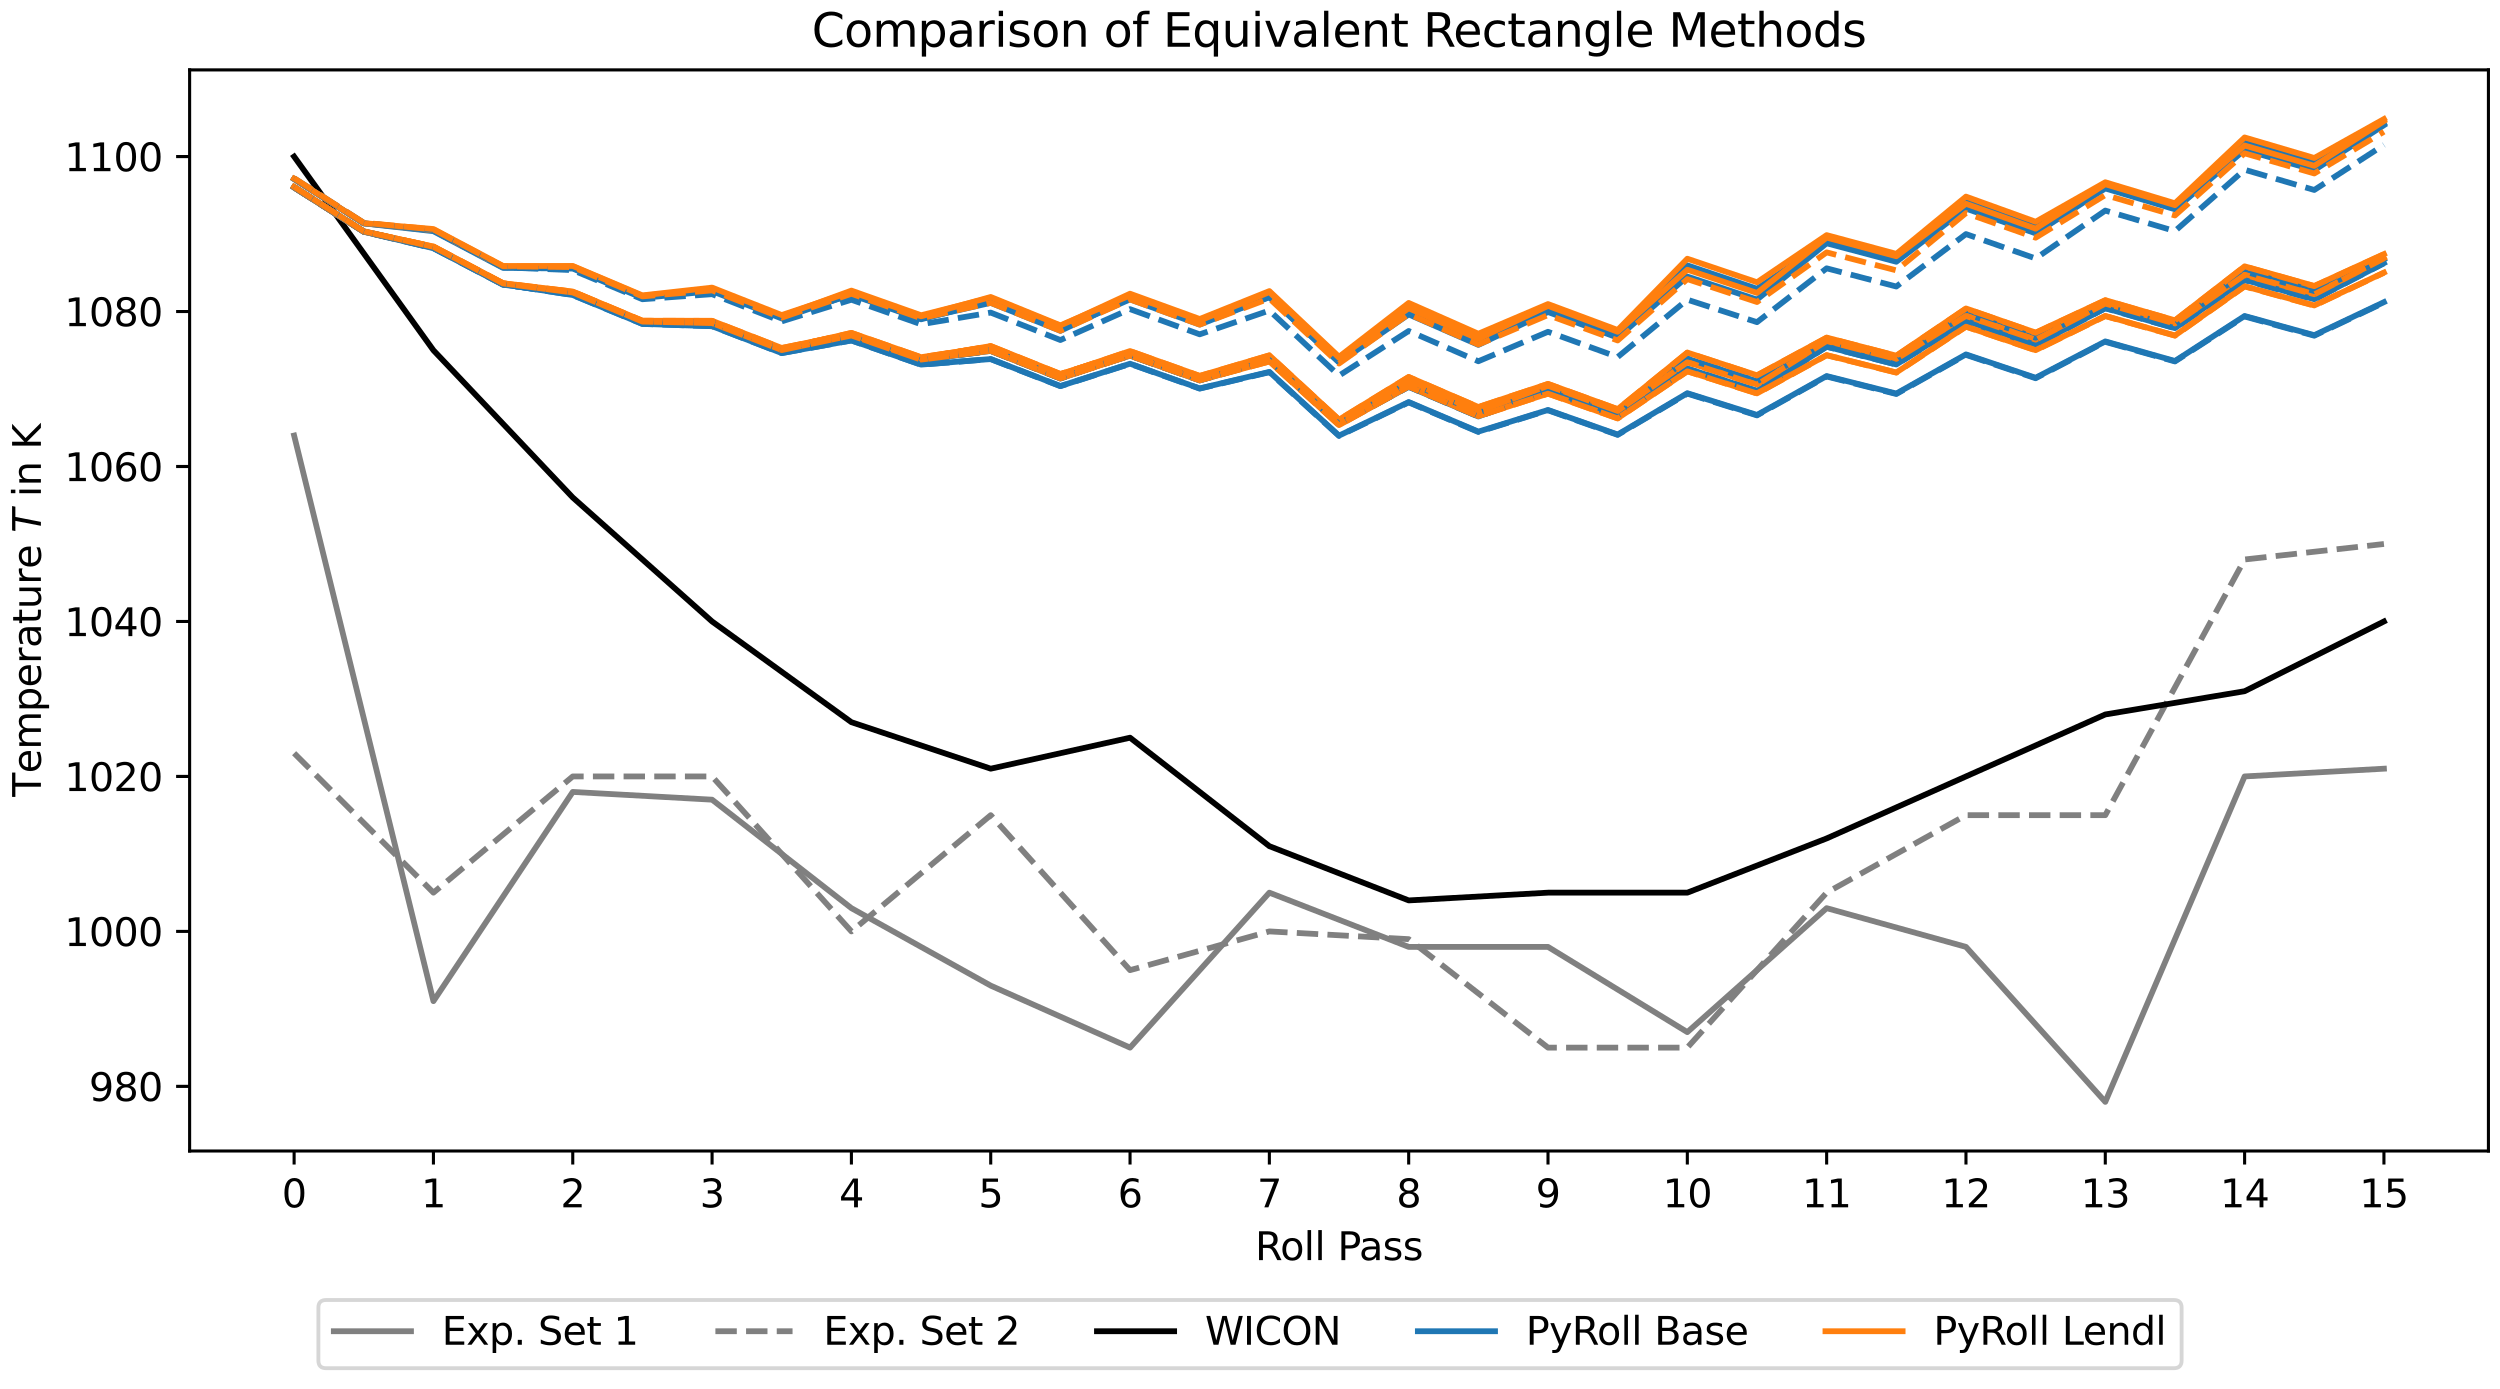 <?xml version="1.0" encoding="utf-8" standalone="no"?>
<!DOCTYPE svg PUBLIC "-//W3C//DTD SVG 1.1//EN"
  "http://www.w3.org/Graphics/SVG/1.1/DTD/svg11.dtd">
<svg xmlns:xlink="http://www.w3.org/1999/xlink" width="648pt" height="360pt" viewBox="0 0 648 360" xmlns="http://www.w3.org/2000/svg" version="1.1">
 <defs>
  <style type="text/css">*{stroke-linejoin: round; stroke-linecap: butt}</style>
 </defs>
 <g id="figure_1">
  <g id="patch_1">
   <path d="M 0 360 
L 648 360 
L 648 0 
L 0 0 
z
" style="fill: #ffffff"/>
  </g>
  <g id="axes_1">
   <g id="patch_2">
    <path d="M 49.15 298.341 
L 645 298.341 
L 645 18.118 
L 49.15 18.118 
z
" style="fill: #ffffff"/>
   </g>
   <g id="matplotlib.axis_1">
    <g id="xtick_1">
     <g id="line2d_1">
      <defs>
       <path id="m58f376aa97" d="M 0 0 
L 0 3.5 
" style="stroke: #000000; stroke-width: 0.8"/>
      </defs>
      <g>
       <use xlink:href="#m58f376aa97" x="76.234" y="298.341" style="stroke: #000000; stroke-width: 0.8"/>
      </g>
     </g>
     <g id="text_1">
      <!-- 0 -->
      <g transform="translate(73.053 312.939)scale(0.1 -0.1)">
       <defs>
        <path id="DejaVuSans-30" d="M 2034 4250 
Q 1547 4250 1301 3770 
Q 1056 3291 1056 2328 
Q 1056 1369 1301 889 
Q 1547 409 2034 409 
Q 2525 409 2770 889 
Q 3016 1369 3016 2328 
Q 3016 3291 2770 3770 
Q 2525 4250 2034 4250 
z
M 2034 4750 
Q 2819 4750 3233 4129 
Q 3647 3509 3647 2328 
Q 3647 1150 3233 529 
Q 2819 -91 2034 -91 
Q 1250 -91 836 529 
Q 422 1150 422 2328 
Q 422 3509 836 4129 
Q 1250 4750 2034 4750 
z
" transform="scale(0.016)"/>
       </defs>
       <use xlink:href="#DejaVuSans-30"/>
      </g>
     </g>
    </g>
    <g id="xtick_2">
     <g id="line2d_2">
      <g>
       <use xlink:href="#m58f376aa97" x="112.346" y="298.341" style="stroke: #000000; stroke-width: 0.8"/>
      </g>
     </g>
     <g id="text_2">
      <!-- 1 -->
      <g transform="translate(109.165 312.939)scale(0.1 -0.1)">
       <defs>
        <path id="DejaVuSans-31" d="M 794 531 
L 1825 531 
L 1825 4091 
L 703 3866 
L 703 4441 
L 1819 4666 
L 2450 4666 
L 2450 531 
L 3481 531 
L 3481 0 
L 794 0 
L 794 531 
z
" transform="scale(0.016)"/>
       </defs>
       <use xlink:href="#DejaVuSans-31"/>
      </g>
     </g>
    </g>
    <g id="xtick_3">
     <g id="line2d_3">
      <g>
       <use xlink:href="#m58f376aa97" x="148.458" y="298.341" style="stroke: #000000; stroke-width: 0.8"/>
      </g>
     </g>
     <g id="text_3">
      <!-- 2 -->
      <g transform="translate(145.277 312.939)scale(0.1 -0.1)">
       <defs>
        <path id="DejaVuSans-32" d="M 1228 531 
L 3431 531 
L 3431 0 
L 469 0 
L 469 531 
Q 828 903 1448 1529 
Q 2069 2156 2228 2338 
Q 2531 2678 2651 2914 
Q 2772 3150 2772 3378 
Q 2772 3750 2511 3984 
Q 2250 4219 1831 4219 
Q 1534 4219 1204 4116 
Q 875 4013 500 3803 
L 500 4441 
Q 881 4594 1212 4672 
Q 1544 4750 1819 4750 
Q 2544 4750 2975 4387 
Q 3406 4025 3406 3419 
Q 3406 3131 3298 2873 
Q 3191 2616 2906 2266 
Q 2828 2175 2409 1742 
Q 1991 1309 1228 531 
z
" transform="scale(0.016)"/>
       </defs>
       <use xlink:href="#DejaVuSans-32"/>
      </g>
     </g>
    </g>
    <g id="xtick_4">
     <g id="line2d_4">
      <g>
       <use xlink:href="#m58f376aa97" x="184.571" y="298.341" style="stroke: #000000; stroke-width: 0.8"/>
      </g>
     </g>
     <g id="text_4">
      <!-- 3 -->
      <g transform="translate(181.389 312.939)scale(0.1 -0.1)">
       <defs>
        <path id="DejaVuSans-33" d="M 2597 2516 
Q 3050 2419 3304 2112 
Q 3559 1806 3559 1356 
Q 3559 666 3084 287 
Q 2609 -91 1734 -91 
Q 1441 -91 1130 -33 
Q 819 25 488 141 
L 488 750 
Q 750 597 1062 519 
Q 1375 441 1716 441 
Q 2309 441 2620 675 
Q 2931 909 2931 1356 
Q 2931 1769 2642 2001 
Q 2353 2234 1838 2234 
L 1294 2234 
L 1294 2753 
L 1863 2753 
Q 2328 2753 2575 2939 
Q 2822 3125 2822 3475 
Q 2822 3834 2567 4026 
Q 2313 4219 1838 4219 
Q 1578 4219 1281 4162 
Q 984 4106 628 3988 
L 628 4550 
Q 988 4650 1302 4700 
Q 1616 4750 1894 4750 
Q 2613 4750 3031 4423 
Q 3450 4097 3450 3541 
Q 3450 3153 3228 2886 
Q 3006 2619 2597 2516 
z
" transform="scale(0.016)"/>
       </defs>
       <use xlink:href="#DejaVuSans-33"/>
      </g>
     </g>
    </g>
    <g id="xtick_5">
     <g id="line2d_5">
      <g>
       <use xlink:href="#m58f376aa97" x="220.683" y="298.341" style="stroke: #000000; stroke-width: 0.8"/>
      </g>
     </g>
     <g id="text_5">
      <!-- 4 -->
      <g transform="translate(217.501 312.939)scale(0.1 -0.1)">
       <defs>
        <path id="DejaVuSans-34" d="M 2419 4116 
L 825 1625 
L 2419 1625 
L 2419 4116 
z
M 2253 4666 
L 3047 4666 
L 3047 1625 
L 3713 1625 
L 3713 1100 
L 3047 1100 
L 3047 0 
L 2419 0 
L 2419 1100 
L 313 1100 
L 313 1709 
L 2253 4666 
z
" transform="scale(0.016)"/>
       </defs>
       <use xlink:href="#DejaVuSans-34"/>
      </g>
     </g>
    </g>
    <g id="xtick_6">
     <g id="line2d_6">
      <g>
       <use xlink:href="#m58f376aa97" x="256.795" y="298.341" style="stroke: #000000; stroke-width: 0.8"/>
      </g>
     </g>
     <g id="text_6">
      <!-- 5 -->
      <g transform="translate(253.614 312.939)scale(0.1 -0.1)">
       <defs>
        <path id="DejaVuSans-35" d="M 691 4666 
L 3169 4666 
L 3169 4134 
L 1269 4134 
L 1269 2991 
Q 1406 3038 1543 3061 
Q 1681 3084 1819 3084 
Q 2600 3084 3056 2656 
Q 3513 2228 3513 1497 
Q 3513 744 3044 326 
Q 2575 -91 1722 -91 
Q 1428 -91 1123 -41 
Q 819 9 494 109 
L 494 744 
Q 775 591 1075 516 
Q 1375 441 1709 441 
Q 2250 441 2565 725 
Q 2881 1009 2881 1497 
Q 2881 1984 2565 2268 
Q 2250 2553 1709 2553 
Q 1456 2553 1204 2497 
Q 953 2441 691 2322 
L 691 4666 
z
" transform="scale(0.016)"/>
       </defs>
       <use xlink:href="#DejaVuSans-35"/>
      </g>
     </g>
    </g>
    <g id="xtick_7">
     <g id="line2d_7">
      <g>
       <use xlink:href="#m58f376aa97" x="292.907" y="298.341" style="stroke: #000000; stroke-width: 0.8"/>
      </g>
     </g>
     <g id="text_7">
      <!-- 6 -->
      <g transform="translate(289.726 312.939)scale(0.1 -0.1)">
       <defs>
        <path id="DejaVuSans-36" d="M 2113 2584 
Q 1688 2584 1439 2293 
Q 1191 2003 1191 1497 
Q 1191 994 1439 701 
Q 1688 409 2113 409 
Q 2538 409 2786 701 
Q 3034 994 3034 1497 
Q 3034 2003 2786 2293 
Q 2538 2584 2113 2584 
z
M 3366 4563 
L 3366 3988 
Q 3128 4100 2886 4159 
Q 2644 4219 2406 4219 
Q 1781 4219 1451 3797 
Q 1122 3375 1075 2522 
Q 1259 2794 1537 2939 
Q 1816 3084 2150 3084 
Q 2853 3084 3261 2657 
Q 3669 2231 3669 1497 
Q 3669 778 3244 343 
Q 2819 -91 2113 -91 
Q 1303 -91 875 529 
Q 447 1150 447 2328 
Q 447 3434 972 4092 
Q 1497 4750 2381 4750 
Q 2619 4750 2861 4703 
Q 3103 4656 3366 4563 
z
" transform="scale(0.016)"/>
       </defs>
       <use xlink:href="#DejaVuSans-36"/>
      </g>
     </g>
    </g>
    <g id="xtick_8">
     <g id="line2d_8">
      <g>
       <use xlink:href="#m58f376aa97" x="329.019" y="298.341" style="stroke: #000000; stroke-width: 0.8"/>
      </g>
     </g>
     <g id="text_8">
      <!-- 7 -->
      <g transform="translate(325.838 312.939)scale(0.1 -0.1)">
       <defs>
        <path id="DejaVuSans-37" d="M 525 4666 
L 3525 4666 
L 3525 4397 
L 1831 0 
L 1172 0 
L 2766 4134 
L 525 4134 
L 525 4666 
z
" transform="scale(0.016)"/>
       </defs>
       <use xlink:href="#DejaVuSans-37"/>
      </g>
     </g>
    </g>
    <g id="xtick_9">
     <g id="line2d_9">
      <g>
       <use xlink:href="#m58f376aa97" x="365.131" y="298.341" style="stroke: #000000; stroke-width: 0.8"/>
      </g>
     </g>
     <g id="text_9">
      <!-- 8 -->
      <g transform="translate(361.95 312.939)scale(0.1 -0.1)">
       <defs>
        <path id="DejaVuSans-38" d="M 2034 2216 
Q 1584 2216 1326 1975 
Q 1069 1734 1069 1313 
Q 1069 891 1326 650 
Q 1584 409 2034 409 
Q 2484 409 2743 651 
Q 3003 894 3003 1313 
Q 3003 1734 2745 1975 
Q 2488 2216 2034 2216 
z
M 1403 2484 
Q 997 2584 770 2862 
Q 544 3141 544 3541 
Q 544 4100 942 4425 
Q 1341 4750 2034 4750 
Q 2731 4750 3128 4425 
Q 3525 4100 3525 3541 
Q 3525 3141 3298 2862 
Q 3072 2584 2669 2484 
Q 3125 2378 3379 2068 
Q 3634 1759 3634 1313 
Q 3634 634 3220 271 
Q 2806 -91 2034 -91 
Q 1263 -91 848 271 
Q 434 634 434 1313 
Q 434 1759 690 2068 
Q 947 2378 1403 2484 
z
M 1172 3481 
Q 1172 3119 1398 2916 
Q 1625 2713 2034 2713 
Q 2441 2713 2670 2916 
Q 2900 3119 2900 3481 
Q 2900 3844 2670 4047 
Q 2441 4250 2034 4250 
Q 1625 4250 1398 4047 
Q 1172 3844 1172 3481 
z
" transform="scale(0.016)"/>
       </defs>
       <use xlink:href="#DejaVuSans-38"/>
      </g>
     </g>
    </g>
    <g id="xtick_10">
     <g id="line2d_10">
      <g>
       <use xlink:href="#m58f376aa97" x="401.243" y="298.341" style="stroke: #000000; stroke-width: 0.8"/>
      </g>
     </g>
     <g id="text_10">
      <!-- 9 -->
      <g transform="translate(398.062 312.939)scale(0.1 -0.1)">
       <defs>
        <path id="DejaVuSans-39" d="M 703 97 
L 703 672 
Q 941 559 1184 500 
Q 1428 441 1663 441 
Q 2288 441 2617 861 
Q 2947 1281 2994 2138 
Q 2813 1869 2534 1725 
Q 2256 1581 1919 1581 
Q 1219 1581 811 2004 
Q 403 2428 403 3163 
Q 403 3881 828 4315 
Q 1253 4750 1959 4750 
Q 2769 4750 3195 4129 
Q 3622 3509 3622 2328 
Q 3622 1225 3098 567 
Q 2575 -91 1691 -91 
Q 1453 -91 1209 -44 
Q 966 3 703 97 
z
M 1959 2075 
Q 2384 2075 2632 2365 
Q 2881 2656 2881 3163 
Q 2881 3666 2632 3958 
Q 2384 4250 1959 4250 
Q 1534 4250 1286 3958 
Q 1038 3666 1038 3163 
Q 1038 2656 1286 2365 
Q 1534 2075 1959 2075 
z
" transform="scale(0.016)"/>
       </defs>
       <use xlink:href="#DejaVuSans-39"/>
      </g>
     </g>
    </g>
    <g id="xtick_11">
     <g id="line2d_11">
      <g>
       <use xlink:href="#m58f376aa97" x="437.355" y="298.341" style="stroke: #000000; stroke-width: 0.8"/>
      </g>
     </g>
     <g id="text_11">
      <!-- 10 -->
      <g transform="translate(430.993 312.939)scale(0.1 -0.1)">
       <use xlink:href="#DejaVuSans-31"/>
       <use xlink:href="#DejaVuSans-30" x="63.623"/>
      </g>
     </g>
    </g>
    <g id="xtick_12">
     <g id="line2d_12">
      <g>
       <use xlink:href="#m58f376aa97" x="473.467" y="298.341" style="stroke: #000000; stroke-width: 0.8"/>
      </g>
     </g>
     <g id="text_12">
      <!-- 11 -->
      <g transform="translate(467.105 312.939)scale(0.1 -0.1)">
       <use xlink:href="#DejaVuSans-31"/>
       <use xlink:href="#DejaVuSans-31" x="63.623"/>
      </g>
     </g>
    </g>
    <g id="xtick_13">
     <g id="line2d_13">
      <g>
       <use xlink:href="#m58f376aa97" x="509.579" y="298.341" style="stroke: #000000; stroke-width: 0.8"/>
      </g>
     </g>
     <g id="text_13">
      <!-- 12 -->
      <g transform="translate(503.217 312.939)scale(0.1 -0.1)">
       <use xlink:href="#DejaVuSans-31"/>
       <use xlink:href="#DejaVuSans-32" x="63.623"/>
      </g>
     </g>
    </g>
    <g id="xtick_14">
     <g id="line2d_14">
      <g>
       <use xlink:href="#m58f376aa97" x="545.692" y="298.341" style="stroke: #000000; stroke-width: 0.8"/>
      </g>
     </g>
     <g id="text_14">
      <!-- 13 -->
      <g transform="translate(539.329 312.939)scale(0.1 -0.1)">
       <use xlink:href="#DejaVuSans-31"/>
       <use xlink:href="#DejaVuSans-33" x="63.623"/>
      </g>
     </g>
    </g>
    <g id="xtick_15">
     <g id="line2d_15">
      <g>
       <use xlink:href="#m58f376aa97" x="581.804" y="298.341" style="stroke: #000000; stroke-width: 0.8"/>
      </g>
     </g>
     <g id="text_15">
      <!-- 14 -->
      <g transform="translate(575.441 312.939)scale(0.1 -0.1)">
       <use xlink:href="#DejaVuSans-31"/>
       <use xlink:href="#DejaVuSans-34" x="63.623"/>
      </g>
     </g>
    </g>
    <g id="xtick_16">
     <g id="line2d_16">
      <g>
       <use xlink:href="#m58f376aa97" x="617.916" y="298.341" style="stroke: #000000; stroke-width: 0.8"/>
      </g>
     </g>
     <g id="text_16">
      <!-- 15 -->
      <g transform="translate(611.553 312.939)scale(0.1 -0.1)">
       <use xlink:href="#DejaVuSans-31"/>
       <use xlink:href="#DejaVuSans-35" x="63.623"/>
      </g>
     </g>
    </g>
    <g id="text_17">
     <!-- Roll Pass -->
     <g transform="translate(325.336 326.618)scale(0.1 -0.1)">
      <defs>
       <path id="DejaVuSans-52" d="M 2841 2188 
Q 3044 2119 3236 1894 
Q 3428 1669 3622 1275 
L 4263 0 
L 3584 0 
L 2988 1197 
Q 2756 1666 2539 1819 
Q 2322 1972 1947 1972 
L 1259 1972 
L 1259 0 
L 628 0 
L 628 4666 
L 2053 4666 
Q 2853 4666 3247 4331 
Q 3641 3997 3641 3322 
Q 3641 2881 3436 2590 
Q 3231 2300 2841 2188 
z
M 1259 4147 
L 1259 2491 
L 2053 2491 
Q 2509 2491 2742 2702 
Q 2975 2913 2975 3322 
Q 2975 3731 2742 3939 
Q 2509 4147 2053 4147 
L 1259 4147 
z
" transform="scale(0.016)"/>
       <path id="DejaVuSans-6f" d="M 1959 3097 
Q 1497 3097 1228 2736 
Q 959 2375 959 1747 
Q 959 1119 1226 758 
Q 1494 397 1959 397 
Q 2419 397 2687 759 
Q 2956 1122 2956 1747 
Q 2956 2369 2687 2733 
Q 2419 3097 1959 3097 
z
M 1959 3584 
Q 2709 3584 3137 3096 
Q 3566 2609 3566 1747 
Q 3566 888 3137 398 
Q 2709 -91 1959 -91 
Q 1206 -91 779 398 
Q 353 888 353 1747 
Q 353 2609 779 3096 
Q 1206 3584 1959 3584 
z
" transform="scale(0.016)"/>
       <path id="DejaVuSans-6c" d="M 603 4863 
L 1178 4863 
L 1178 0 
L 603 0 
L 603 4863 
z
" transform="scale(0.016)"/>
       <path id="DejaVuSans-20" transform="scale(0.016)"/>
       <path id="DejaVuSans-50" d="M 1259 4147 
L 1259 2394 
L 2053 2394 
Q 2494 2394 2734 2622 
Q 2975 2850 2975 3272 
Q 2975 3691 2734 3919 
Q 2494 4147 2053 4147 
L 1259 4147 
z
M 628 4666 
L 2053 4666 
Q 2838 4666 3239 4311 
Q 3641 3956 3641 3272 
Q 3641 2581 3239 2228 
Q 2838 1875 2053 1875 
L 1259 1875 
L 1259 0 
L 628 0 
L 628 4666 
z
" transform="scale(0.016)"/>
       <path id="DejaVuSans-61" d="M 2194 1759 
Q 1497 1759 1228 1600 
Q 959 1441 959 1056 
Q 959 750 1161 570 
Q 1363 391 1709 391 
Q 2188 391 2477 730 
Q 2766 1069 2766 1631 
L 2766 1759 
L 2194 1759 
z
M 3341 1997 
L 3341 0 
L 2766 0 
L 2766 531 
Q 2569 213 2275 61 
Q 1981 -91 1556 -91 
Q 1019 -91 701 211 
Q 384 513 384 1019 
Q 384 1609 779 1909 
Q 1175 2209 1959 2209 
L 2766 2209 
L 2766 2266 
Q 2766 2663 2505 2880 
Q 2244 3097 1772 3097 
Q 1472 3097 1187 3025 
Q 903 2953 641 2809 
L 641 3341 
Q 956 3463 1253 3523 
Q 1550 3584 1831 3584 
Q 2591 3584 2966 3190 
Q 3341 2797 3341 1997 
z
" transform="scale(0.016)"/>
       <path id="DejaVuSans-73" d="M 2834 3397 
L 2834 2853 
Q 2591 2978 2328 3040 
Q 2066 3103 1784 3103 
Q 1356 3103 1142 2972 
Q 928 2841 928 2578 
Q 928 2378 1081 2264 
Q 1234 2150 1697 2047 
L 1894 2003 
Q 2506 1872 2764 1633 
Q 3022 1394 3022 966 
Q 3022 478 2636 193 
Q 2250 -91 1575 -91 
Q 1294 -91 989 -36 
Q 684 19 347 128 
L 347 722 
Q 666 556 975 473 
Q 1284 391 1588 391 
Q 1994 391 2212 530 
Q 2431 669 2431 922 
Q 2431 1156 2273 1281 
Q 2116 1406 1581 1522 
L 1381 1569 
Q 847 1681 609 1914 
Q 372 2147 372 2553 
Q 372 3047 722 3315 
Q 1072 3584 1716 3584 
Q 2034 3584 2315 3537 
Q 2597 3491 2834 3397 
z
" transform="scale(0.016)"/>
      </defs>
      <use xlink:href="#DejaVuSans-52"/>
      <use xlink:href="#DejaVuSans-6f" x="64.982"/>
      <use xlink:href="#DejaVuSans-6c" x="126.164"/>
      <use xlink:href="#DejaVuSans-6c" x="153.947"/>
      <use xlink:href="#DejaVuSans-20" x="181.73"/>
      <use xlink:href="#DejaVuSans-50" x="213.518"/>
      <use xlink:href="#DejaVuSans-61" x="269.32"/>
      <use xlink:href="#DejaVuSans-73" x="330.6"/>
      <use xlink:href="#DejaVuSans-73" x="382.699"/>
     </g>
    </g>
   </g>
   <g id="matplotlib.axis_2">
    <g id="ytick_1">
     <g id="line2d_17">
      <defs>
       <path id="m28db6494f5" d="M 0 0 
L -3.5 0 
" style="stroke: #000000; stroke-width: 0.8"/>
      </defs>
      <g>
       <use xlink:href="#m28db6494f5" x="49.15" y="281.587" style="stroke: #000000; stroke-width: 0.8"/>
      </g>
     </g>
     <g id="text_18">
      <!-- 980 -->
      <g transform="translate(23.063 285.386)scale(0.1 -0.1)">
       <use xlink:href="#DejaVuSans-39"/>
       <use xlink:href="#DejaVuSans-38" x="63.623"/>
       <use xlink:href="#DejaVuSans-30" x="127.246"/>
      </g>
     </g>
    </g>
    <g id="ytick_2">
     <g id="line2d_18">
      <g>
       <use xlink:href="#m28db6494f5" x="49.15" y="241.42" style="stroke: #000000; stroke-width: 0.8"/>
      </g>
     </g>
     <g id="text_19">
      <!-- 1000 -->
      <g transform="translate(16.7 245.219)scale(0.1 -0.1)">
       <use xlink:href="#DejaVuSans-31"/>
       <use xlink:href="#DejaVuSans-30" x="63.623"/>
       <use xlink:href="#DejaVuSans-30" x="127.246"/>
       <use xlink:href="#DejaVuSans-30" x="190.869"/>
      </g>
     </g>
    </g>
    <g id="ytick_3">
     <g id="line2d_19">
      <g>
       <use xlink:href="#m28db6494f5" x="49.15" y="201.252" style="stroke: #000000; stroke-width: 0.8"/>
      </g>
     </g>
     <g id="text_20">
      <!-- 1020 -->
      <g transform="translate(16.7 205.052)scale(0.1 -0.1)">
       <use xlink:href="#DejaVuSans-31"/>
       <use xlink:href="#DejaVuSans-30" x="63.623"/>
       <use xlink:href="#DejaVuSans-32" x="127.246"/>
       <use xlink:href="#DejaVuSans-30" x="190.869"/>
      </g>
     </g>
    </g>
    <g id="ytick_4">
     <g id="line2d_20">
      <g>
       <use xlink:href="#m28db6494f5" x="49.15" y="161.085" style="stroke: #000000; stroke-width: 0.8"/>
      </g>
     </g>
     <g id="text_21">
      <!-- 1040 -->
      <g transform="translate(16.7 164.884)scale(0.1 -0.1)">
       <use xlink:href="#DejaVuSans-31"/>
       <use xlink:href="#DejaVuSans-30" x="63.623"/>
       <use xlink:href="#DejaVuSans-34" x="127.246"/>
       <use xlink:href="#DejaVuSans-30" x="190.869"/>
      </g>
     </g>
    </g>
    <g id="ytick_5">
     <g id="line2d_21">
      <g>
       <use xlink:href="#m28db6494f5" x="49.15" y="120.918" style="stroke: #000000; stroke-width: 0.8"/>
      </g>
     </g>
     <g id="text_22">
      <!-- 1060 -->
      <g transform="translate(16.7 124.717)scale(0.1 -0.1)">
       <use xlink:href="#DejaVuSans-31"/>
       <use xlink:href="#DejaVuSans-30" x="63.623"/>
       <use xlink:href="#DejaVuSans-36" x="127.246"/>
       <use xlink:href="#DejaVuSans-30" x="190.869"/>
      </g>
     </g>
    </g>
    <g id="ytick_6">
     <g id="line2d_22">
      <g>
       <use xlink:href="#m28db6494f5" x="49.15" y="80.751" style="stroke: #000000; stroke-width: 0.8"/>
      </g>
     </g>
     <g id="text_23">
      <!-- 1080 -->
      <g transform="translate(16.7 84.55)scale(0.1 -0.1)">
       <use xlink:href="#DejaVuSans-31"/>
       <use xlink:href="#DejaVuSans-30" x="63.623"/>
       <use xlink:href="#DejaVuSans-38" x="127.246"/>
       <use xlink:href="#DejaVuSans-30" x="190.869"/>
      </g>
     </g>
    </g>
    <g id="ytick_7">
     <g id="line2d_23">
      <g>
       <use xlink:href="#m28db6494f5" x="49.15" y="40.584" style="stroke: #000000; stroke-width: 0.8"/>
      </g>
     </g>
     <g id="text_24">
      <!-- 1100 -->
      <g transform="translate(16.7 44.383)scale(0.1 -0.1)">
       <use xlink:href="#DejaVuSans-31"/>
       <use xlink:href="#DejaVuSans-31" x="63.623"/>
       <use xlink:href="#DejaVuSans-30" x="127.246"/>
       <use xlink:href="#DejaVuSans-30" x="190.869"/>
      </g>
     </g>
    </g>
    <g id="text_25">
     <!-- Temperature $T$ in $\mathrm{K}$ -->
     <g transform="translate(10.6 206.53)rotate(-90)scale(0.1 -0.1)">
      <defs>
       <path id="DejaVuSans-54" d="M -19 4666 
L 3928 4666 
L 3928 4134 
L 2272 4134 
L 2272 0 
L 1638 0 
L 1638 4134 
L -19 4134 
L -19 4666 
z
" transform="scale(0.016)"/>
       <path id="DejaVuSans-65" d="M 3597 1894 
L 3597 1613 
L 953 1613 
Q 991 1019 1311 708 
Q 1631 397 2203 397 
Q 2534 397 2845 478 
Q 3156 559 3463 722 
L 3463 178 
Q 3153 47 2828 -22 
Q 2503 -91 2169 -91 
Q 1331 -91 842 396 
Q 353 884 353 1716 
Q 353 2575 817 3079 
Q 1281 3584 2069 3584 
Q 2775 3584 3186 3129 
Q 3597 2675 3597 1894 
z
M 3022 2063 
Q 3016 2534 2758 2815 
Q 2500 3097 2075 3097 
Q 1594 3097 1305 2825 
Q 1016 2553 972 2059 
L 3022 2063 
z
" transform="scale(0.016)"/>
       <path id="DejaVuSans-6d" d="M 3328 2828 
Q 3544 3216 3844 3400 
Q 4144 3584 4550 3584 
Q 5097 3584 5394 3201 
Q 5691 2819 5691 2113 
L 5691 0 
L 5113 0 
L 5113 2094 
Q 5113 2597 4934 2840 
Q 4756 3084 4391 3084 
Q 3944 3084 3684 2787 
Q 3425 2491 3425 1978 
L 3425 0 
L 2847 0 
L 2847 2094 
Q 2847 2600 2669 2842 
Q 2491 3084 2119 3084 
Q 1678 3084 1418 2786 
Q 1159 2488 1159 1978 
L 1159 0 
L 581 0 
L 581 3500 
L 1159 3500 
L 1159 2956 
Q 1356 3278 1631 3431 
Q 1906 3584 2284 3584 
Q 2666 3584 2933 3390 
Q 3200 3197 3328 2828 
z
" transform="scale(0.016)"/>
       <path id="DejaVuSans-70" d="M 1159 525 
L 1159 -1331 
L 581 -1331 
L 581 3500 
L 1159 3500 
L 1159 2969 
Q 1341 3281 1617 3432 
Q 1894 3584 2278 3584 
Q 2916 3584 3314 3078 
Q 3713 2572 3713 1747 
Q 3713 922 3314 415 
Q 2916 -91 2278 -91 
Q 1894 -91 1617 61 
Q 1341 213 1159 525 
z
M 3116 1747 
Q 3116 2381 2855 2742 
Q 2594 3103 2138 3103 
Q 1681 3103 1420 2742 
Q 1159 2381 1159 1747 
Q 1159 1113 1420 752 
Q 1681 391 2138 391 
Q 2594 391 2855 752 
Q 3116 1113 3116 1747 
z
" transform="scale(0.016)"/>
       <path id="DejaVuSans-72" d="M 2631 2963 
Q 2534 3019 2420 3045 
Q 2306 3072 2169 3072 
Q 1681 3072 1420 2755 
Q 1159 2438 1159 1844 
L 1159 0 
L 581 0 
L 581 3500 
L 1159 3500 
L 1159 2956 
Q 1341 3275 1631 3429 
Q 1922 3584 2338 3584 
Q 2397 3584 2469 3576 
Q 2541 3569 2628 3553 
L 2631 2963 
z
" transform="scale(0.016)"/>
       <path id="DejaVuSans-74" d="M 1172 4494 
L 1172 3500 
L 2356 3500 
L 2356 3053 
L 1172 3053 
L 1172 1153 
Q 1172 725 1289 603 
Q 1406 481 1766 481 
L 2356 481 
L 2356 0 
L 1766 0 
Q 1100 0 847 248 
Q 594 497 594 1153 
L 594 3053 
L 172 3053 
L 172 3500 
L 594 3500 
L 594 4494 
L 1172 4494 
z
" transform="scale(0.016)"/>
       <path id="DejaVuSans-75" d="M 544 1381 
L 544 3500 
L 1119 3500 
L 1119 1403 
Q 1119 906 1312 657 
Q 1506 409 1894 409 
Q 2359 409 2629 706 
Q 2900 1003 2900 1516 
L 2900 3500 
L 3475 3500 
L 3475 0 
L 2900 0 
L 2900 538 
Q 2691 219 2414 64 
Q 2138 -91 1772 -91 
Q 1169 -91 856 284 
Q 544 659 544 1381 
z
M 1991 3584 
L 1991 3584 
z
" transform="scale(0.016)"/>
       <path id="DejaVuSans-Oblique-54" d="M 378 4666 
L 4325 4666 
L 4225 4134 
L 2559 4134 
L 1759 0 
L 1125 0 
L 1925 4134 
L 275 4134 
L 378 4666 
z
" transform="scale(0.016)"/>
       <path id="DejaVuSans-69" d="M 603 3500 
L 1178 3500 
L 1178 0 
L 603 0 
L 603 3500 
z
M 603 4863 
L 1178 4863 
L 1178 4134 
L 603 4134 
L 603 4863 
z
" transform="scale(0.016)"/>
       <path id="DejaVuSans-6e" d="M 3513 2113 
L 3513 0 
L 2938 0 
L 2938 2094 
Q 2938 2591 2744 2837 
Q 2550 3084 2163 3084 
Q 1697 3084 1428 2787 
Q 1159 2491 1159 1978 
L 1159 0 
L 581 0 
L 581 3500 
L 1159 3500 
L 1159 2956 
Q 1366 3272 1645 3428 
Q 1925 3584 2291 3584 
Q 2894 3584 3203 3211 
Q 3513 2838 3513 2113 
z
" transform="scale(0.016)"/>
       <path id="DejaVuSans-4b" d="M 628 4666 
L 1259 4666 
L 1259 2694 
L 3353 4666 
L 4166 4666 
L 1850 2491 
L 4331 0 
L 3500 0 
L 1259 2247 
L 1259 0 
L 628 0 
L 628 4666 
z
" transform="scale(0.016)"/>
      </defs>
      <use xlink:href="#DejaVuSans-54" transform="translate(0 0.016)"/>
      <use xlink:href="#DejaVuSans-65" transform="translate(61.084 0.016)"/>
      <use xlink:href="#DejaVuSans-6d" transform="translate(122.607 0.016)"/>
      <use xlink:href="#DejaVuSans-70" transform="translate(220.02 0.016)"/>
      <use xlink:href="#DejaVuSans-65" transform="translate(283.496 0.016)"/>
      <use xlink:href="#DejaVuSans-72" transform="translate(345.02 0.016)"/>
      <use xlink:href="#DejaVuSans-61" transform="translate(386.133 0.016)"/>
      <use xlink:href="#DejaVuSans-74" transform="translate(447.412 0.016)"/>
      <use xlink:href="#DejaVuSans-75" transform="translate(486.621 0.016)"/>
      <use xlink:href="#DejaVuSans-72" transform="translate(550 0.016)"/>
      <use xlink:href="#DejaVuSans-65" transform="translate(591.113 0.016)"/>
      <use xlink:href="#DejaVuSans-20" transform="translate(652.637 0.016)"/>
      <use xlink:href="#DejaVuSans-Oblique-54" transform="translate(684.424 0.016)"/>
      <use xlink:href="#DejaVuSans-20" transform="translate(745.508 0.016)"/>
      <use xlink:href="#DejaVuSans-69" transform="translate(777.295 0.016)"/>
      <use xlink:href="#DejaVuSans-6e" transform="translate(805.078 0.016)"/>
      <use xlink:href="#DejaVuSans-20" transform="translate(868.457 0.016)"/>
      <use xlink:href="#DejaVuSans-4b" transform="translate(900.244 0.016)"/>
     </g>
    </g>
   </g>
   <g id="line2d_24">
    <path d="M 76.234 112.885 
L 112.346 259.495 
L 148.458 205.269 
L 184.571 207.278 
L 220.683 235.395 
L 256.795 255.478 
L 292.907 271.545 
L 329.019 231.378 
L 365.131 245.436 
L 401.243 245.436 
L 437.355 267.528 
L 473.467 235.395 
L 509.579 245.436 
L 545.692 285.604 
L 581.804 201.252 
L 617.916 199.244 
" clip-path="url(#p4c3fd6d7d9)" style="fill: none; stroke: #808080; stroke-width: 1.5; stroke-linecap: square"/>
   </g>
   <g id="line2d_25">
    <path d="M 76.234 195.227 
L 112.346 231.378 
L 148.458 201.252 
L 184.571 201.252 
L 220.683 241.42 
L 256.795 211.294 
L 292.907 251.461 
L 329.019 241.42 
L 365.131 243.428 
L 401.243 271.545 
L 437.355 271.545 
L 473.467 231.378 
L 509.579 211.294 
L 545.692 211.294 
L 581.804 145.018 
L 617.916 141.002 
" clip-path="url(#p4c3fd6d7d9)" style="fill: none; stroke-dasharray: 5.55,2.4; stroke-dashoffset: 0; stroke: #808080; stroke-width: 1.5"/>
   </g>
   <g id="line2d_26">
    <path d="M 76.234 40.584 
L 112.346 90.793 
L 148.458 128.951 
L 184.571 161.085 
L 220.683 187.194 
L 256.795 199.244 
L 292.907 191.211 
L 329.019 219.328 
L 365.131 233.386 
L 401.243 231.378 
L 437.355 231.378 
L 473.467 217.319 
L 509.579 201.252 
L 545.692 185.186 
L 581.804 179.161 
L 617.916 161.085 
" clip-path="url(#p4c3fd6d7d9)" style="fill: none; stroke: #000000; stroke-width: 1.5; stroke-linecap: square"/>
   </g>
   <g id="line2d_27">
    <path d="M 76.234 48.6 
L 94.29 60.066 
L 112.346 64.342 
L 130.402 73.798 
L 148.458 76.151 
L 166.515 83.701 
L 184.571 83.922 
L 202.627 90.933 
L 220.683 87.038 
L 238.739 93.313 
L 256.795 90.958 
L 274.851 98.095 
L 292.907 91.946 
L 310.963 98.362 
L 329.019 93.358 
L 347.075 109.913 
L 365.131 99.117 
L 383.187 106.867 
L 401.243 101.012 
L 419.299 107.493 
L 437.355 92.961 
L 455.411 98.827 
L 473.467 89.084 
L 491.523 93.723 
L 509.579 81.264 
L 527.635 87.505 
L 545.692 79.131 
L 563.748 84.325 
L 581.804 70.337 
L 599.86 75.406 
L 617.916 67.218 
" clip-path="url(#p4c3fd6d7d9)" style="fill: none; stroke: #1f77b4; stroke-width: 1.5; stroke-linecap: square"/>
   </g>
   <g id="line2d_28">
    <path d="M 76.234 48.573 
L 94.29 60.047 
L 112.346 64.149 
L 130.402 73.629 
L 148.458 75.654 
L 166.515 83.248 
L 184.571 83.412 
L 202.627 90.437 
L 220.683 86.282 
L 238.739 92.585 
L 256.795 89.863 
L 274.851 97.066 
L 292.907 90.991 
L 310.963 97.428 
L 329.019 92.103 
L 347.075 108.774 
L 365.131 97.707 
L 383.187 105.494 
L 401.243 99.504 
L 419.299 106.051 
L 437.355 91.383 
L 455.411 97.281 
L 473.467 87.504 
L 491.523 92.191 
L 509.579 79.954 
L 527.635 86.219 
L 545.692 77.806 
L 563.748 83.032 
L 581.804 69.033 
L 599.86 74.12 
L 617.916 65.862 
" clip-path="url(#p4c3fd6d7d9)" style="fill: none; stroke: #ff7f0e; stroke-width: 1.5; stroke-linecap: square"/>
   </g>
   <g id="line2d_29">
    <path d="M 76.234 48.579 
L 94.29 60.051 
L 112.346 64.092 
L 130.402 73.58 
L 148.458 75.986 
L 166.515 83.512 
L 184.571 83.505 
L 202.627 90.545 
L 220.683 87.171 
L 238.739 93.437 
L 256.795 90.642 
L 274.851 97.827 
L 292.907 92.185 
L 310.963 98.587 
L 329.019 93.431 
L 347.075 109.992 
L 365.131 100.248 
L 383.187 107.952 
L 401.243 101.368 
L 419.299 107.843 
L 437.355 95.53 
L 455.411 101.304 
L 473.467 89.853 
L 491.523 94.468 
L 509.579 83.178 
L 527.635 89.352 
L 545.692 79.873 
L 563.748 85.05 
L 581.804 72.548 
L 599.86 77.562 
L 617.916 68.2 
" clip-path="url(#p4c3fd6d7d9)" style="fill: none; stroke: #1f77b4; stroke-width: 1.5; stroke-linecap: square"/>
   </g>
   <g id="line2d_30">
    <path d="M 76.234 48.537 
L 94.29 60.022 
L 112.346 63.894 
L 130.402 73.413 
L 148.458 75.571 
L 166.515 83.129 
L 184.571 83.155 
L 202.627 90.196 
L 220.683 86.518 
L 238.739 92.792 
L 256.795 89.694 
L 274.851 96.932 
L 292.907 91.342 
L 310.963 97.757 
L 329.019 92.332 
L 347.075 108.988 
L 365.131 98.875 
L 383.187 106.61 
L 401.243 99.964 
L 419.299 106.497 
L 437.355 93.871 
L 455.411 99.684 
L 473.467 88.357 
L 491.523 93.015 
L 509.579 81.843 
L 527.635 88.041 
L 545.692 78.635 
L 563.748 83.838 
L 581.804 71.232 
L 599.86 76.263 
L 617.916 66.911 
" clip-path="url(#p4c3fd6d7d9)" style="fill: none; stroke: #ff7f0e; stroke-width: 1.5; stroke-linecap: square"/>
   </g>
   <g id="line2d_31">
    <path d="M 76.234 48.459 
L 94.29 59.966 
L 112.346 64.228 
L 130.402 73.686 
L 148.458 76.475 
L 166.515 83.959 
L 184.571 84.548 
L 202.627 91.516 
L 220.683 88.236 
L 238.739 94.508 
L 256.795 93.062 
L 274.851 100.065 
L 292.907 94.269 
L 310.963 100.677 
L 329.019 96.397 
L 347.075 112.915 
L 365.131 104.21 
L 383.187 111.873 
L 401.243 106.261 
L 419.299 112.633 
L 437.355 101.916 
L 455.411 107.553 
L 473.467 97.471 
L 491.523 102.007 
L 509.579 91.86 
L 527.635 97.916 
L 545.692 88.492 
L 563.748 93.567 
L 581.804 81.903 
L 599.86 86.883 
L 617.916 78.313 
" clip-path="url(#p4c3fd6d7d9)" style="fill: none; stroke: #1f77b4; stroke-width: 1.5; stroke-linecap: square"/>
   </g>
   <g id="line2d_32">
    <path d="M 76.234 48.424 
L 94.29 59.942 
L 112.346 63.985 
L 130.402 73.474 
L 148.458 75.812 
L 166.515 83.351 
L 184.571 83.734 
L 202.627 90.728 
L 220.683 86.936 
L 238.739 93.206 
L 256.795 90.93 
L 274.851 98.053 
L 292.907 92.161 
L 310.963 98.562 
L 329.019 93.679 
L 347.075 110.185 
L 365.131 100.164 
L 383.187 107.872 
L 401.243 102.014 
L 419.299 108.429 
L 437.355 96.211 
L 455.411 101.957 
L 473.467 92.049 
L 491.523 96.542 
L 509.579 84.633 
L 527.635 90.762 
L 545.692 81.888 
L 563.748 86.958 
L 581.804 74.189 
L 599.86 79.17 
L 617.916 70.65 
" clip-path="url(#p4c3fd6d7d9)" style="fill: none; stroke: #ff7f0e; stroke-width: 1.5; stroke-linecap: square"/>
   </g>
   <g id="line2d_33">
    <path d="M 76.234 46.406 
L 94.29 57.905 
L 112.346 59.929 
L 130.402 69.439 
L 148.458 69.617 
L 166.515 77.236 
L 184.571 75.464 
L 202.627 82.552 
L 220.683 76.236 
L 238.739 82.6 
L 256.795 78.499 
L 274.851 85.751 
L 292.907 77.32 
L 310.963 83.859 
L 329.019 76.979 
L 347.075 93.888 
L 365.131 80.195 
L 383.187 88.137 
L 401.243 80.572 
L 419.299 87.227 
L 437.355 68.781 
L 455.411 74.845 
L 473.467 62.598 
L 491.523 67.409 
L 509.579 52.264 
L 527.635 58.757 
L 545.692 48.543 
L 563.748 53.959 
L 581.804 36.85 
L 599.86 42.156 
L 617.916 32.112 
" clip-path="url(#p4c3fd6d7d9)" style="fill: none; stroke: #1f77b4; stroke-width: 1.5; stroke-linecap: square"/>
   </g>
   <g id="line2d_34">
    <path d="M 76.234 46.371 
L 94.29 57.878 
L 112.346 59.686 
L 130.402 69.221 
L 148.458 69.023 
L 166.515 76.686 
L 184.571 74.843 
L 202.627 81.947 
L 220.683 75.321 
L 238.739 81.714 
L 256.795 77.166 
L 274.851 84.49 
L 292.907 76.127 
L 310.963 82.689 
L 329.019 75.449 
L 347.075 92.482 
L 365.131 78.52 
L 383.187 86.504 
L 401.243 78.81 
L 419.299 85.535 
L 437.355 67.062 
L 455.411 73.162 
L 473.467 60.941 
L 491.523 65.802 
L 509.579 50.961 
L 527.635 57.479 
L 545.692 47.239 
L 563.748 52.688 
L 581.804 35.626 
L 599.86 40.951 
L 617.916 30.856 
" clip-path="url(#p4c3fd6d7d9)" style="fill: none; stroke: #ff7f0e; stroke-width: 1.5; stroke-linecap: square"/>
   </g>
   <g id="line2d_35">
    <path d="M 76.234 46.38 
L 94.29 57.884 
L 112.346 59.613 
L 130.402 69.157 
L 148.458 69.435 
L 166.515 77.029 
L 184.571 74.968 
L 202.627 82.086 
L 220.683 76.409 
L 238.739 82.763 
L 256.795 78.116 
L 274.851 85.419 
L 292.907 77.599 
L 310.963 84.123 
L 329.019 77.031 
L 347.075 93.947 
L 365.131 81.497 
L 383.187 89.391 
L 401.243 80.872 
L 419.299 87.521 
L 437.355 71.688 
L 455.411 77.655 
L 473.467 63.059 
L 491.523 67.847 
L 509.579 54.059 
L 527.635 60.485 
L 545.692 48.844 
L 563.748 54.245 
L 581.804 38.855 
L 599.86 44.105 
L 617.916 32.455 
" clip-path="url(#p4c3fd6d7d9)" style="fill: none; stroke: #1f77b4; stroke-width: 1.5; stroke-linecap: square"/>
   </g>
   <g id="line2d_36">
    <path d="M 76.234 46.327 
L 94.29 57.843 
L 112.346 59.362 
L 130.402 68.936 
L 148.458 68.935 
L 166.515 76.561 
L 184.571 74.543 
L 202.627 81.663 
L 220.683 75.62 
L 238.739 81.983 
L 256.795 76.974 
L 274.851 84.332 
L 292.907 76.558 
L 310.963 83.098 
L 329.019 75.711 
L 347.075 92.728 
L 365.131 79.893 
L 383.187 87.821 
L 401.243 79.283 
L 419.299 85.994 
L 437.355 69.913 
L 455.411 75.92 
L 473.467 61.586 
L 491.523 66.418 
L 509.579 52.818 
L 527.635 59.267 
L 545.692 47.75 
L 563.748 53.177 
L 581.804 37.716 
L 599.86 42.982 
L 617.916 31.395 
" clip-path="url(#p4c3fd6d7d9)" style="fill: none; stroke: #ff7f0e; stroke-width: 1.5; stroke-linecap: square"/>
   </g>
   <g id="line2d_37">
    <path d="M 76.234 46.226 
L 94.29 57.766 
L 112.346 59.79 
L 130.402 69.302 
L 148.458 70.014 
L 166.515 77.564 
L 184.571 76.252 
L 202.627 83.295 
L 220.683 77.694 
L 238.739 84.052 
L 256.795 81.024 
L 274.851 88.136 
L 292.907 80.13 
L 310.963 86.657 
L 329.019 80.491 
L 347.075 97.356 
L 365.131 85.791 
L 383.187 93.64 
L 401.243 86.001 
L 419.299 92.545 
L 437.355 77.674 
L 455.411 83.504 
L 473.467 69.549 
L 491.523 74.266 
L 509.579 60.67 
L 527.635 66.992 
L 545.692 54.581 
L 563.748 59.9 
L 581.804 43.991 
L 599.86 49.239 
L 617.916 37.554 
" clip-path="url(#p4c3fd6d7d9)" style="fill: none; stroke-dasharray: 5.55,2.4; stroke-dashoffset: 0; stroke: #1f77b4; stroke-width: 1.5"/>
   </g>
   <g id="line2d_38">
    <path d="M 76.234 46.182 
L 94.29 57.732 
L 112.346 59.481 
L 130.402 69.024 
L 148.458 69.222 
L 166.515 76.829 
L 184.571 75.265 
L 202.627 82.336 
L 220.683 76.139 
L 238.739 82.498 
L 256.795 78.493 
L 274.851 85.731 
L 292.907 77.621 
L 310.963 84.145 
L 329.019 77.371 
L 347.075 94.227 
L 365.131 81.407 
L 383.187 89.305 
L 401.243 81.66 
L 419.299 88.247 
L 437.355 72.346 
L 455.411 78.284 
L 473.467 65.415 
L 491.523 70.075 
L 509.579 55.229 
L 527.635 61.609 
L 545.692 50.554 
L 563.748 55.846 
L 581.804 39.742 
L 599.86 44.963 
L 617.916 34.14 
" clip-path="url(#p4c3fd6d7d9)" style="fill: none; stroke-dasharray: 5.55,2.4; stroke-dashoffset: 0; stroke: #ff7f0e; stroke-width: 1.5"/>
   </g>
   <g id="line2d_39">
    <path d="M 76.234 48.602 
L 94.29 60.069 
L 112.346 64.347 
L 130.402 73.803 
L 148.458 76.157 
L 166.515 83.707 
L 184.571 83.929 
L 202.627 90.94 
L 220.683 87.049 
L 238.739 93.324 
L 256.795 90.968 
L 274.851 98.105 
L 292.907 91.961 
L 310.963 98.377 
L 329.019 93.372 
L 347.075 109.926 
L 365.131 99.134 
L 383.187 106.884 
L 401.243 101.028 
L 419.299 107.509 
L 437.355 92.984 
L 455.411 98.849 
L 473.467 89.107 
L 491.523 93.746 
L 509.579 81.293 
L 527.635 87.534 
L 545.692 79.16 
L 563.748 84.353 
L 581.804 70.373 
L 599.86 75.442 
L 617.916 67.254 
" clip-path="url(#p4c3fd6d7d9)" style="fill: none; stroke-dasharray: 5.55,2.4; stroke-dashoffset: 0; stroke: #1f77b4; stroke-width: 1.5"/>
   </g>
   <g id="line2d_40">
    <path d="M 76.234 48.575 
L 94.29 60.049 
L 112.346 64.153 
L 130.402 73.633 
L 148.458 75.659 
L 166.515 83.253 
L 184.571 83.422 
L 202.627 90.447 
L 220.683 86.297 
L 238.739 92.599 
L 256.795 89.877 
L 274.851 97.081 
L 292.907 91.013 
L 310.963 97.45 
L 329.019 92.124 
L 347.075 108.794 
L 365.131 97.733 
L 383.187 105.52 
L 401.243 99.53 
L 419.299 106.076 
L 437.355 91.416 
L 455.411 97.314 
L 473.467 87.539 
L 491.523 92.226 
L 509.579 79.997 
L 527.635 86.261 
L 545.692 77.85 
L 563.748 83.075 
L 581.804 69.086 
L 599.86 74.173 
L 617.916 65.916 
" clip-path="url(#p4c3fd6d7d9)" style="fill: none; stroke-dasharray: 5.55,2.4; stroke-dashoffset: 0; stroke: #ff7f0e; stroke-width: 1.5"/>
   </g>
   <g id="line2d_41">
    <path d="M 76.234 48.582 
L 94.29 60.054 
L 112.346 64.097 
L 130.402 73.585 
L 148.458 75.993 
L 166.515 83.519 
L 184.571 83.512 
L 202.627 90.553 
L 220.683 87.183 
L 238.739 93.449 
L 256.795 90.653 
L 274.851 97.837 
L 292.907 92.201 
L 310.963 98.603 
L 329.019 93.445 
L 347.075 110.006 
L 365.131 100.268 
L 383.187 107.972 
L 401.243 101.385 
L 419.299 107.859 
L 437.355 95.557 
L 455.411 101.33 
L 473.467 89.878 
L 491.523 94.494 
L 509.579 83.211 
L 527.635 89.386 
L 545.692 79.904 
L 563.748 85.08 
L 581.804 72.59 
L 599.86 77.603 
L 617.916 68.239 
" clip-path="url(#p4c3fd6d7d9)" style="fill: none; stroke-dasharray: 5.55,2.4; stroke-dashoffset: 0; stroke: #1f77b4; stroke-width: 1.5"/>
   </g>
   <g id="line2d_42">
    <path d="M 76.234 48.54 
L 94.29 60.024 
L 112.346 63.898 
L 130.402 73.417 
L 148.458 75.578 
L 166.515 83.135 
L 184.571 83.166 
L 202.627 90.207 
L 220.683 86.534 
L 238.739 92.808 
L 256.795 89.709 
L 274.851 96.947 
L 292.907 91.365 
L 310.963 97.781 
L 329.019 92.353 
L 347.075 109.01 
L 365.131 98.903 
L 383.187 106.638 
L 401.243 99.99 
L 419.299 106.523 
L 437.355 93.908 
L 455.411 99.72 
L 473.467 88.393 
L 491.523 93.05 
L 509.579 81.888 
L 527.635 88.086 
L 545.692 78.679 
L 563.748 83.881 
L 581.804 71.288 
L 599.86 76.319 
L 617.916 66.965 
" clip-path="url(#p4c3fd6d7d9)" style="fill: none; stroke-dasharray: 5.55,2.4; stroke-dashoffset: 0; stroke: #ff7f0e; stroke-width: 1.5"/>
   </g>
   <g id="line2d_43">
    <path d="M 76.234 48.461 
L 94.29 59.968 
L 112.346 64.236 
L 130.402 73.693 
L 148.458 76.485 
L 166.515 83.968 
L 184.571 84.556 
L 202.627 91.524 
L 220.683 88.261 
L 238.739 94.533 
L 256.795 93.087 
L 274.851 100.09 
L 292.907 94.315 
L 310.963 100.724 
L 329.019 96.474 
L 347.075 112.994 
L 365.131 104.301 
L 383.187 111.963 
L 401.243 106.348 
L 419.299 112.72 
L 437.355 102.031 
L 455.411 107.668 
L 473.467 97.586 
L 491.523 102.123 
L 509.579 91.984 
L 527.635 98.039 
L 545.692 88.611 
L 563.748 93.686 
L 581.804 82.033 
L 599.86 87.013 
L 617.916 78.441 
" clip-path="url(#p4c3fd6d7d9)" style="fill: none; stroke-dasharray: 5.55,2.4; stroke-dashoffset: 0; stroke: #1f77b4; stroke-width: 1.5"/>
   </g>
   <g id="line2d_44">
    <path d="M 76.234 48.427 
L 94.29 59.945 
L 112.346 63.99 
L 130.402 73.478 
L 148.458 75.819 
L 166.515 83.358 
L 184.571 83.746 
L 202.627 90.74 
L 220.683 86.953 
L 238.739 93.222 
L 256.795 90.946 
L 274.851 98.069 
L 292.907 92.185 
L 310.963 98.587 
L 329.019 93.702 
L 347.075 110.207 
L 365.131 100.192 
L 383.187 107.9 
L 401.243 102.038 
L 419.299 108.454 
L 437.355 96.249 
L 455.411 101.995 
L 473.467 92.085 
L 491.523 96.577 
L 509.579 84.677 
L 527.635 90.805 
L 545.692 81.928 
L 563.748 86.997 
L 581.804 74.243 
L 599.86 79.224 
L 617.916 70.698 
" clip-path="url(#p4c3fd6d7d9)" style="fill: none; stroke-dasharray: 5.55,2.4; stroke-dashoffset: 0; stroke: #ff7f0e; stroke-width: 1.5"/>
   </g>
   <g id="patch_3">
    <path d="M 49.15 298.341 
L 49.15 18.118 
" style="fill: none; stroke: #000000; stroke-width: 0.8; stroke-linejoin: miter; stroke-linecap: square"/>
   </g>
   <g id="patch_4">
    <path d="M 645 298.341 
L 645 18.118 
" style="fill: none; stroke: #000000; stroke-width: 0.8; stroke-linejoin: miter; stroke-linecap: square"/>
   </g>
   <g id="patch_5">
    <path d="M 49.15 298.341 
L 645 298.341 
" style="fill: none; stroke: #000000; stroke-width: 0.8; stroke-linejoin: miter; stroke-linecap: square"/>
   </g>
   <g id="patch_6">
    <path d="M 49.15 18.118 
L 645 18.118 
" style="fill: none; stroke: #000000; stroke-width: 0.8; stroke-linejoin: miter; stroke-linecap: square"/>
   </g>
   <g id="text_26">
    <!-- Comparison of Equivalent Rectangle Methods -->
    <g transform="translate(210.41 12.118)scale(0.12 -0.12)">
     <defs>
      <path id="DejaVuSans-43" d="M 4122 4306 
L 4122 3641 
Q 3803 3938 3442 4084 
Q 3081 4231 2675 4231 
Q 1875 4231 1450 3742 
Q 1025 3253 1025 2328 
Q 1025 1406 1450 917 
Q 1875 428 2675 428 
Q 3081 428 3442 575 
Q 3803 722 4122 1019 
L 4122 359 
Q 3791 134 3420 21 
Q 3050 -91 2638 -91 
Q 1578 -91 968 557 
Q 359 1206 359 2328 
Q 359 3453 968 4101 
Q 1578 4750 2638 4750 
Q 3056 4750 3426 4639 
Q 3797 4528 4122 4306 
z
" transform="scale(0.016)"/>
      <path id="DejaVuSans-66" d="M 2375 4863 
L 2375 4384 
L 1825 4384 
Q 1516 4384 1395 4259 
Q 1275 4134 1275 3809 
L 1275 3500 
L 2222 3500 
L 2222 3053 
L 1275 3053 
L 1275 0 
L 697 0 
L 697 3053 
L 147 3053 
L 147 3500 
L 697 3500 
L 697 3744 
Q 697 4328 969 4595 
Q 1241 4863 1831 4863 
L 2375 4863 
z
" transform="scale(0.016)"/>
      <path id="DejaVuSans-45" d="M 628 4666 
L 3578 4666 
L 3578 4134 
L 1259 4134 
L 1259 2753 
L 3481 2753 
L 3481 2222 
L 1259 2222 
L 1259 531 
L 3634 531 
L 3634 0 
L 628 0 
L 628 4666 
z
" transform="scale(0.016)"/>
      <path id="DejaVuSans-71" d="M 947 1747 
Q 947 1113 1208 752 
Q 1469 391 1925 391 
Q 2381 391 2643 752 
Q 2906 1113 2906 1747 
Q 2906 2381 2643 2742 
Q 2381 3103 1925 3103 
Q 1469 3103 1208 2742 
Q 947 2381 947 1747 
z
M 2906 525 
Q 2725 213 2448 61 
Q 2172 -91 1784 -91 
Q 1150 -91 751 415 
Q 353 922 353 1747 
Q 353 2572 751 3078 
Q 1150 3584 1784 3584 
Q 2172 3584 2448 3432 
Q 2725 3281 2906 2969 
L 2906 3500 
L 3481 3500 
L 3481 -1331 
L 2906 -1331 
L 2906 525 
z
" transform="scale(0.016)"/>
      <path id="DejaVuSans-76" d="M 191 3500 
L 800 3500 
L 1894 563 
L 2988 3500 
L 3597 3500 
L 2284 0 
L 1503 0 
L 191 3500 
z
" transform="scale(0.016)"/>
      <path id="DejaVuSans-63" d="M 3122 3366 
L 3122 2828 
Q 2878 2963 2633 3030 
Q 2388 3097 2138 3097 
Q 1578 3097 1268 2742 
Q 959 2388 959 1747 
Q 959 1106 1268 751 
Q 1578 397 2138 397 
Q 2388 397 2633 464 
Q 2878 531 3122 666 
L 3122 134 
Q 2881 22 2623 -34 
Q 2366 -91 2075 -91 
Q 1284 -91 818 406 
Q 353 903 353 1747 
Q 353 2603 823 3093 
Q 1294 3584 2113 3584 
Q 2378 3584 2631 3529 
Q 2884 3475 3122 3366 
z
" transform="scale(0.016)"/>
      <path id="DejaVuSans-67" d="M 2906 1791 
Q 2906 2416 2648 2759 
Q 2391 3103 1925 3103 
Q 1463 3103 1205 2759 
Q 947 2416 947 1791 
Q 947 1169 1205 825 
Q 1463 481 1925 481 
Q 2391 481 2648 825 
Q 2906 1169 2906 1791 
z
M 3481 434 
Q 3481 -459 3084 -895 
Q 2688 -1331 1869 -1331 
Q 1566 -1331 1297 -1286 
Q 1028 -1241 775 -1147 
L 775 -588 
Q 1028 -725 1275 -790 
Q 1522 -856 1778 -856 
Q 2344 -856 2625 -561 
Q 2906 -266 2906 331 
L 2906 616 
Q 2728 306 2450 153 
Q 2172 0 1784 0 
Q 1141 0 747 490 
Q 353 981 353 1791 
Q 353 2603 747 3093 
Q 1141 3584 1784 3584 
Q 2172 3584 2450 3431 
Q 2728 3278 2906 2969 
L 2906 3500 
L 3481 3500 
L 3481 434 
z
" transform="scale(0.016)"/>
      <path id="DejaVuSans-4d" d="M 628 4666 
L 1569 4666 
L 2759 1491 
L 3956 4666 
L 4897 4666 
L 4897 0 
L 4281 0 
L 4281 4097 
L 3078 897 
L 2444 897 
L 1241 4097 
L 1241 0 
L 628 0 
L 628 4666 
z
" transform="scale(0.016)"/>
      <path id="DejaVuSans-68" d="M 3513 2113 
L 3513 0 
L 2938 0 
L 2938 2094 
Q 2938 2591 2744 2837 
Q 2550 3084 2163 3084 
Q 1697 3084 1428 2787 
Q 1159 2491 1159 1978 
L 1159 0 
L 581 0 
L 581 4863 
L 1159 4863 
L 1159 2956 
Q 1366 3272 1645 3428 
Q 1925 3584 2291 3584 
Q 2894 3584 3203 3211 
Q 3513 2838 3513 2113 
z
" transform="scale(0.016)"/>
      <path id="DejaVuSans-64" d="M 2906 2969 
L 2906 4863 
L 3481 4863 
L 3481 0 
L 2906 0 
L 2906 525 
Q 2725 213 2448 61 
Q 2172 -91 1784 -91 
Q 1150 -91 751 415 
Q 353 922 353 1747 
Q 353 2572 751 3078 
Q 1150 3584 1784 3584 
Q 2172 3584 2448 3432 
Q 2725 3281 2906 2969 
z
M 947 1747 
Q 947 1113 1208 752 
Q 1469 391 1925 391 
Q 2381 391 2643 752 
Q 2906 1113 2906 1747 
Q 2906 2381 2643 2742 
Q 2381 3103 1925 3103 
Q 1469 3103 1208 2742 
Q 947 2381 947 1747 
z
" transform="scale(0.016)"/>
     </defs>
     <use xlink:href="#DejaVuSans-43"/>
     <use xlink:href="#DejaVuSans-6f" x="69.824"/>
     <use xlink:href="#DejaVuSans-6d" x="131.006"/>
     <use xlink:href="#DejaVuSans-70" x="228.418"/>
     <use xlink:href="#DejaVuSans-61" x="291.895"/>
     <use xlink:href="#DejaVuSans-72" x="353.174"/>
     <use xlink:href="#DejaVuSans-69" x="394.287"/>
     <use xlink:href="#DejaVuSans-73" x="422.07"/>
     <use xlink:href="#DejaVuSans-6f" x="474.17"/>
     <use xlink:href="#DejaVuSans-6e" x="535.352"/>
     <use xlink:href="#DejaVuSans-20" x="598.73"/>
     <use xlink:href="#DejaVuSans-6f" x="630.518"/>
     <use xlink:href="#DejaVuSans-66" x="691.699"/>
     <use xlink:href="#DejaVuSans-20" x="726.904"/>
     <use xlink:href="#DejaVuSans-45" x="758.691"/>
     <use xlink:href="#DejaVuSans-71" x="821.875"/>
     <use xlink:href="#DejaVuSans-75" x="885.352"/>
     <use xlink:href="#DejaVuSans-69" x="948.73"/>
     <use xlink:href="#DejaVuSans-76" x="976.514"/>
     <use xlink:href="#DejaVuSans-61" x="1035.693"/>
     <use xlink:href="#DejaVuSans-6c" x="1096.973"/>
     <use xlink:href="#DejaVuSans-65" x="1124.756"/>
     <use xlink:href="#DejaVuSans-6e" x="1186.279"/>
     <use xlink:href="#DejaVuSans-74" x="1249.658"/>
     <use xlink:href="#DejaVuSans-20" x="1288.867"/>
     <use xlink:href="#DejaVuSans-52" x="1320.654"/>
     <use xlink:href="#DejaVuSans-65" x="1385.637"/>
     <use xlink:href="#DejaVuSans-63" x="1447.16"/>
     <use xlink:href="#DejaVuSans-74" x="1502.141"/>
     <use xlink:href="#DejaVuSans-61" x="1541.35"/>
     <use xlink:href="#DejaVuSans-6e" x="1602.629"/>
     <use xlink:href="#DejaVuSans-67" x="1666.008"/>
     <use xlink:href="#DejaVuSans-6c" x="1729.484"/>
     <use xlink:href="#DejaVuSans-65" x="1757.268"/>
     <use xlink:href="#DejaVuSans-20" x="1818.791"/>
     <use xlink:href="#DejaVuSans-4d" x="1850.578"/>
     <use xlink:href="#DejaVuSans-65" x="1936.857"/>
     <use xlink:href="#DejaVuSans-74" x="1998.381"/>
     <use xlink:href="#DejaVuSans-68" x="2037.59"/>
     <use xlink:href="#DejaVuSans-6f" x="2100.969"/>
     <use xlink:href="#DejaVuSans-64" x="2162.15"/>
     <use xlink:href="#DejaVuSans-73" x="2225.627"/>
    </g>
   </g>
  </g>
  <g id="legend_1">
   <g id="patch_7">
    <path d="M 84.526 354.64 
L 563.474 354.64 
Q 565.474 354.64 565.474 352.64 
L 565.474 338.962 
Q 565.474 336.962 563.474 336.962 
L 84.526 336.962 
Q 82.526 336.962 82.526 338.962 
L 82.526 352.64 
Q 82.526 354.64 84.526 354.64 
z
" style="fill: #ffffff; opacity: 0.8; stroke: #cccccc; stroke-linejoin: miter"/>
   </g>
   <g id="line2d_45">
    <path d="M 86.526 345.06 
L 96.526 345.06 
L 106.526 345.06 
" style="fill: none; stroke: #808080; stroke-width: 1.5; stroke-linecap: square"/>
   </g>
   <g id="text_27">
    <!-- Exp. Set 1 -->
    <g transform="translate(114.526 348.56)scale(0.1 -0.1)">
     <defs>
      <path id="DejaVuSans-78" d="M 3513 3500 
L 2247 1797 
L 3578 0 
L 2900 0 
L 1881 1375 
L 863 0 
L 184 0 
L 1544 1831 
L 300 3500 
L 978 3500 
L 1906 2253 
L 2834 3500 
L 3513 3500 
z
" transform="scale(0.016)"/>
      <path id="DejaVuSans-2e" d="M 684 794 
L 1344 794 
L 1344 0 
L 684 0 
L 684 794 
z
" transform="scale(0.016)"/>
      <path id="DejaVuSans-53" d="M 3425 4513 
L 3425 3897 
Q 3066 4069 2747 4153 
Q 2428 4238 2131 4238 
Q 1616 4238 1336 4038 
Q 1056 3838 1056 3469 
Q 1056 3159 1242 3001 
Q 1428 2844 1947 2747 
L 2328 2669 
Q 3034 2534 3370 2195 
Q 3706 1856 3706 1288 
Q 3706 609 3251 259 
Q 2797 -91 1919 -91 
Q 1588 -91 1214 -16 
Q 841 59 441 206 
L 441 856 
Q 825 641 1194 531 
Q 1563 422 1919 422 
Q 2459 422 2753 634 
Q 3047 847 3047 1241 
Q 3047 1584 2836 1778 
Q 2625 1972 2144 2069 
L 1759 2144 
Q 1053 2284 737 2584 
Q 422 2884 422 3419 
Q 422 4038 858 4394 
Q 1294 4750 2059 4750 
Q 2388 4750 2728 4690 
Q 3069 4631 3425 4513 
z
" transform="scale(0.016)"/>
     </defs>
     <use xlink:href="#DejaVuSans-45"/>
     <use xlink:href="#DejaVuSans-78" x="63.184"/>
     <use xlink:href="#DejaVuSans-70" x="122.363"/>
     <use xlink:href="#DejaVuSans-2e" x="185.84"/>
     <use xlink:href="#DejaVuSans-20" x="217.627"/>
     <use xlink:href="#DejaVuSans-53" x="249.414"/>
     <use xlink:href="#DejaVuSans-65" x="312.891"/>
     <use xlink:href="#DejaVuSans-74" x="374.414"/>
     <use xlink:href="#DejaVuSans-20" x="413.623"/>
     <use xlink:href="#DejaVuSans-31" x="445.41"/>
    </g>
   </g>
   <g id="line2d_46">
    <path d="M 185.43 345.06 
L 195.43 345.06 
L 205.43 345.06 
" style="fill: none; stroke-dasharray: 5.55,2.4; stroke-dashoffset: 0; stroke: #808080; stroke-width: 1.5"/>
   </g>
   <g id="text_28">
    <!-- Exp. Set 2 -->
    <g transform="translate(213.43 348.56)scale(0.1 -0.1)">
     <use xlink:href="#DejaVuSans-45"/>
     <use xlink:href="#DejaVuSans-78" x="63.184"/>
     <use xlink:href="#DejaVuSans-70" x="122.363"/>
     <use xlink:href="#DejaVuSans-2e" x="185.84"/>
     <use xlink:href="#DejaVuSans-20" x="217.627"/>
     <use xlink:href="#DejaVuSans-53" x="249.414"/>
     <use xlink:href="#DejaVuSans-65" x="312.891"/>
     <use xlink:href="#DejaVuSans-74" x="374.414"/>
     <use xlink:href="#DejaVuSans-20" x="413.623"/>
     <use xlink:href="#DejaVuSans-32" x="445.41"/>
    </g>
   </g>
   <g id="line2d_47">
    <path d="M 284.335 345.06 
L 294.335 345.06 
L 304.335 345.06 
" style="fill: none; stroke: #000000; stroke-width: 1.5; stroke-linecap: square"/>
   </g>
   <g id="text_29">
    <!-- WICON -->
    <g transform="translate(312.335 348.56)scale(0.1 -0.1)">
     <defs>
      <path id="DejaVuSans-57" d="M 213 4666 
L 850 4666 
L 1831 722 
L 2809 4666 
L 3519 4666 
L 4500 722 
L 5478 4666 
L 6119 4666 
L 4947 0 
L 4153 0 
L 3169 4050 
L 2175 0 
L 1381 0 
L 213 4666 
z
" transform="scale(0.016)"/>
      <path id="DejaVuSans-49" d="M 628 4666 
L 1259 4666 
L 1259 0 
L 628 0 
L 628 4666 
z
" transform="scale(0.016)"/>
      <path id="DejaVuSans-4f" d="M 2522 4238 
Q 1834 4238 1429 3725 
Q 1025 3213 1025 2328 
Q 1025 1447 1429 934 
Q 1834 422 2522 422 
Q 3209 422 3611 934 
Q 4013 1447 4013 2328 
Q 4013 3213 3611 3725 
Q 3209 4238 2522 4238 
z
M 2522 4750 
Q 3503 4750 4090 4092 
Q 4678 3434 4678 2328 
Q 4678 1225 4090 567 
Q 3503 -91 2522 -91 
Q 1538 -91 948 565 
Q 359 1222 359 2328 
Q 359 3434 948 4092 
Q 1538 4750 2522 4750 
z
" transform="scale(0.016)"/>
      <path id="DejaVuSans-4e" d="M 628 4666 
L 1478 4666 
L 3547 763 
L 3547 4666 
L 4159 4666 
L 4159 0 
L 3309 0 
L 1241 3903 
L 1241 0 
L 628 0 
L 628 4666 
z
" transform="scale(0.016)"/>
     </defs>
     <use xlink:href="#DejaVuSans-57"/>
     <use xlink:href="#DejaVuSans-49" x="98.877"/>
     <use xlink:href="#DejaVuSans-43" x="128.369"/>
     <use xlink:href="#DejaVuSans-4f" x="198.193"/>
     <use xlink:href="#DejaVuSans-4e" x="276.904"/>
    </g>
   </g>
   <g id="line2d_48">
    <path d="M 367.509 345.06 
L 377.509 345.06 
L 387.509 345.06 
" style="fill: none; stroke: #1f77b4; stroke-width: 1.5; stroke-linecap: square"/>
   </g>
   <g id="text_30">
    <!-- PyRoll Base -->
    <g transform="translate(395.509 348.56)scale(0.1 -0.1)">
     <defs>
      <path id="DejaVuSans-79" d="M 2059 -325 
Q 1816 -950 1584 -1140 
Q 1353 -1331 966 -1331 
L 506 -1331 
L 506 -850 
L 844 -850 
Q 1081 -850 1212 -737 
Q 1344 -625 1503 -206 
L 1606 56 
L 191 3500 
L 800 3500 
L 1894 763 
L 2988 3500 
L 3597 3500 
L 2059 -325 
z
" transform="scale(0.016)"/>
      <path id="DejaVuSans-42" d="M 1259 2228 
L 1259 519 
L 2272 519 
Q 2781 519 3026 730 
Q 3272 941 3272 1375 
Q 3272 1813 3026 2020 
Q 2781 2228 2272 2228 
L 1259 2228 
z
M 1259 4147 
L 1259 2741 
L 2194 2741 
Q 2656 2741 2882 2914 
Q 3109 3088 3109 3444 
Q 3109 3797 2882 3972 
Q 2656 4147 2194 4147 
L 1259 4147 
z
M 628 4666 
L 2241 4666 
Q 2963 4666 3353 4366 
Q 3744 4066 3744 3513 
Q 3744 3084 3544 2831 
Q 3344 2578 2956 2516 
Q 3422 2416 3680 2098 
Q 3938 1781 3938 1306 
Q 3938 681 3513 340 
Q 3088 0 2303 0 
L 628 0 
L 628 4666 
z
" transform="scale(0.016)"/>
     </defs>
     <use xlink:href="#DejaVuSans-50"/>
     <use xlink:href="#DejaVuSans-79" x="60.303"/>
     <use xlink:href="#DejaVuSans-52" x="119.482"/>
     <use xlink:href="#DejaVuSans-6f" x="184.465"/>
     <use xlink:href="#DejaVuSans-6c" x="245.646"/>
     <use xlink:href="#DejaVuSans-6c" x="273.43"/>
     <use xlink:href="#DejaVuSans-20" x="301.213"/>
     <use xlink:href="#DejaVuSans-42" x="333"/>
     <use xlink:href="#DejaVuSans-61" x="401.604"/>
     <use xlink:href="#DejaVuSans-73" x="462.883"/>
     <use xlink:href="#DejaVuSans-65" x="514.982"/>
    </g>
   </g>
   <g id="line2d_49">
    <path d="M 473.16 345.06 
L 483.16 345.06 
L 493.16 345.06 
" style="fill: none; stroke: #ff7f0e; stroke-width: 1.5; stroke-linecap: square"/>
   </g>
   <g id="text_31">
    <!-- PyRoll Lendl -->
    <g transform="translate(501.16 348.56)scale(0.1 -0.1)">
     <defs>
      <path id="DejaVuSans-4c" d="M 628 4666 
L 1259 4666 
L 1259 531 
L 3531 531 
L 3531 0 
L 628 0 
L 628 4666 
z
" transform="scale(0.016)"/>
     </defs>
     <use xlink:href="#DejaVuSans-50"/>
     <use xlink:href="#DejaVuSans-79" x="60.303"/>
     <use xlink:href="#DejaVuSans-52" x="119.482"/>
     <use xlink:href="#DejaVuSans-6f" x="184.465"/>
     <use xlink:href="#DejaVuSans-6c" x="245.646"/>
     <use xlink:href="#DejaVuSans-6c" x="273.43"/>
     <use xlink:href="#DejaVuSans-20" x="301.213"/>
     <use xlink:href="#DejaVuSans-4c" x="333"/>
     <use xlink:href="#DejaVuSans-65" x="386.963"/>
     <use xlink:href="#DejaVuSans-6e" x="448.486"/>
     <use xlink:href="#DejaVuSans-64" x="511.865"/>
     <use xlink:href="#DejaVuSans-6c" x="575.342"/>
    </g>
   </g>
  </g>
 </g>
 <defs>
  <clipPath id="p4c3fd6d7d9">
   <rect x="49.15" y="18.118" width="595.85" height="280.223"/>
  </clipPath>
 </defs>
</svg>
